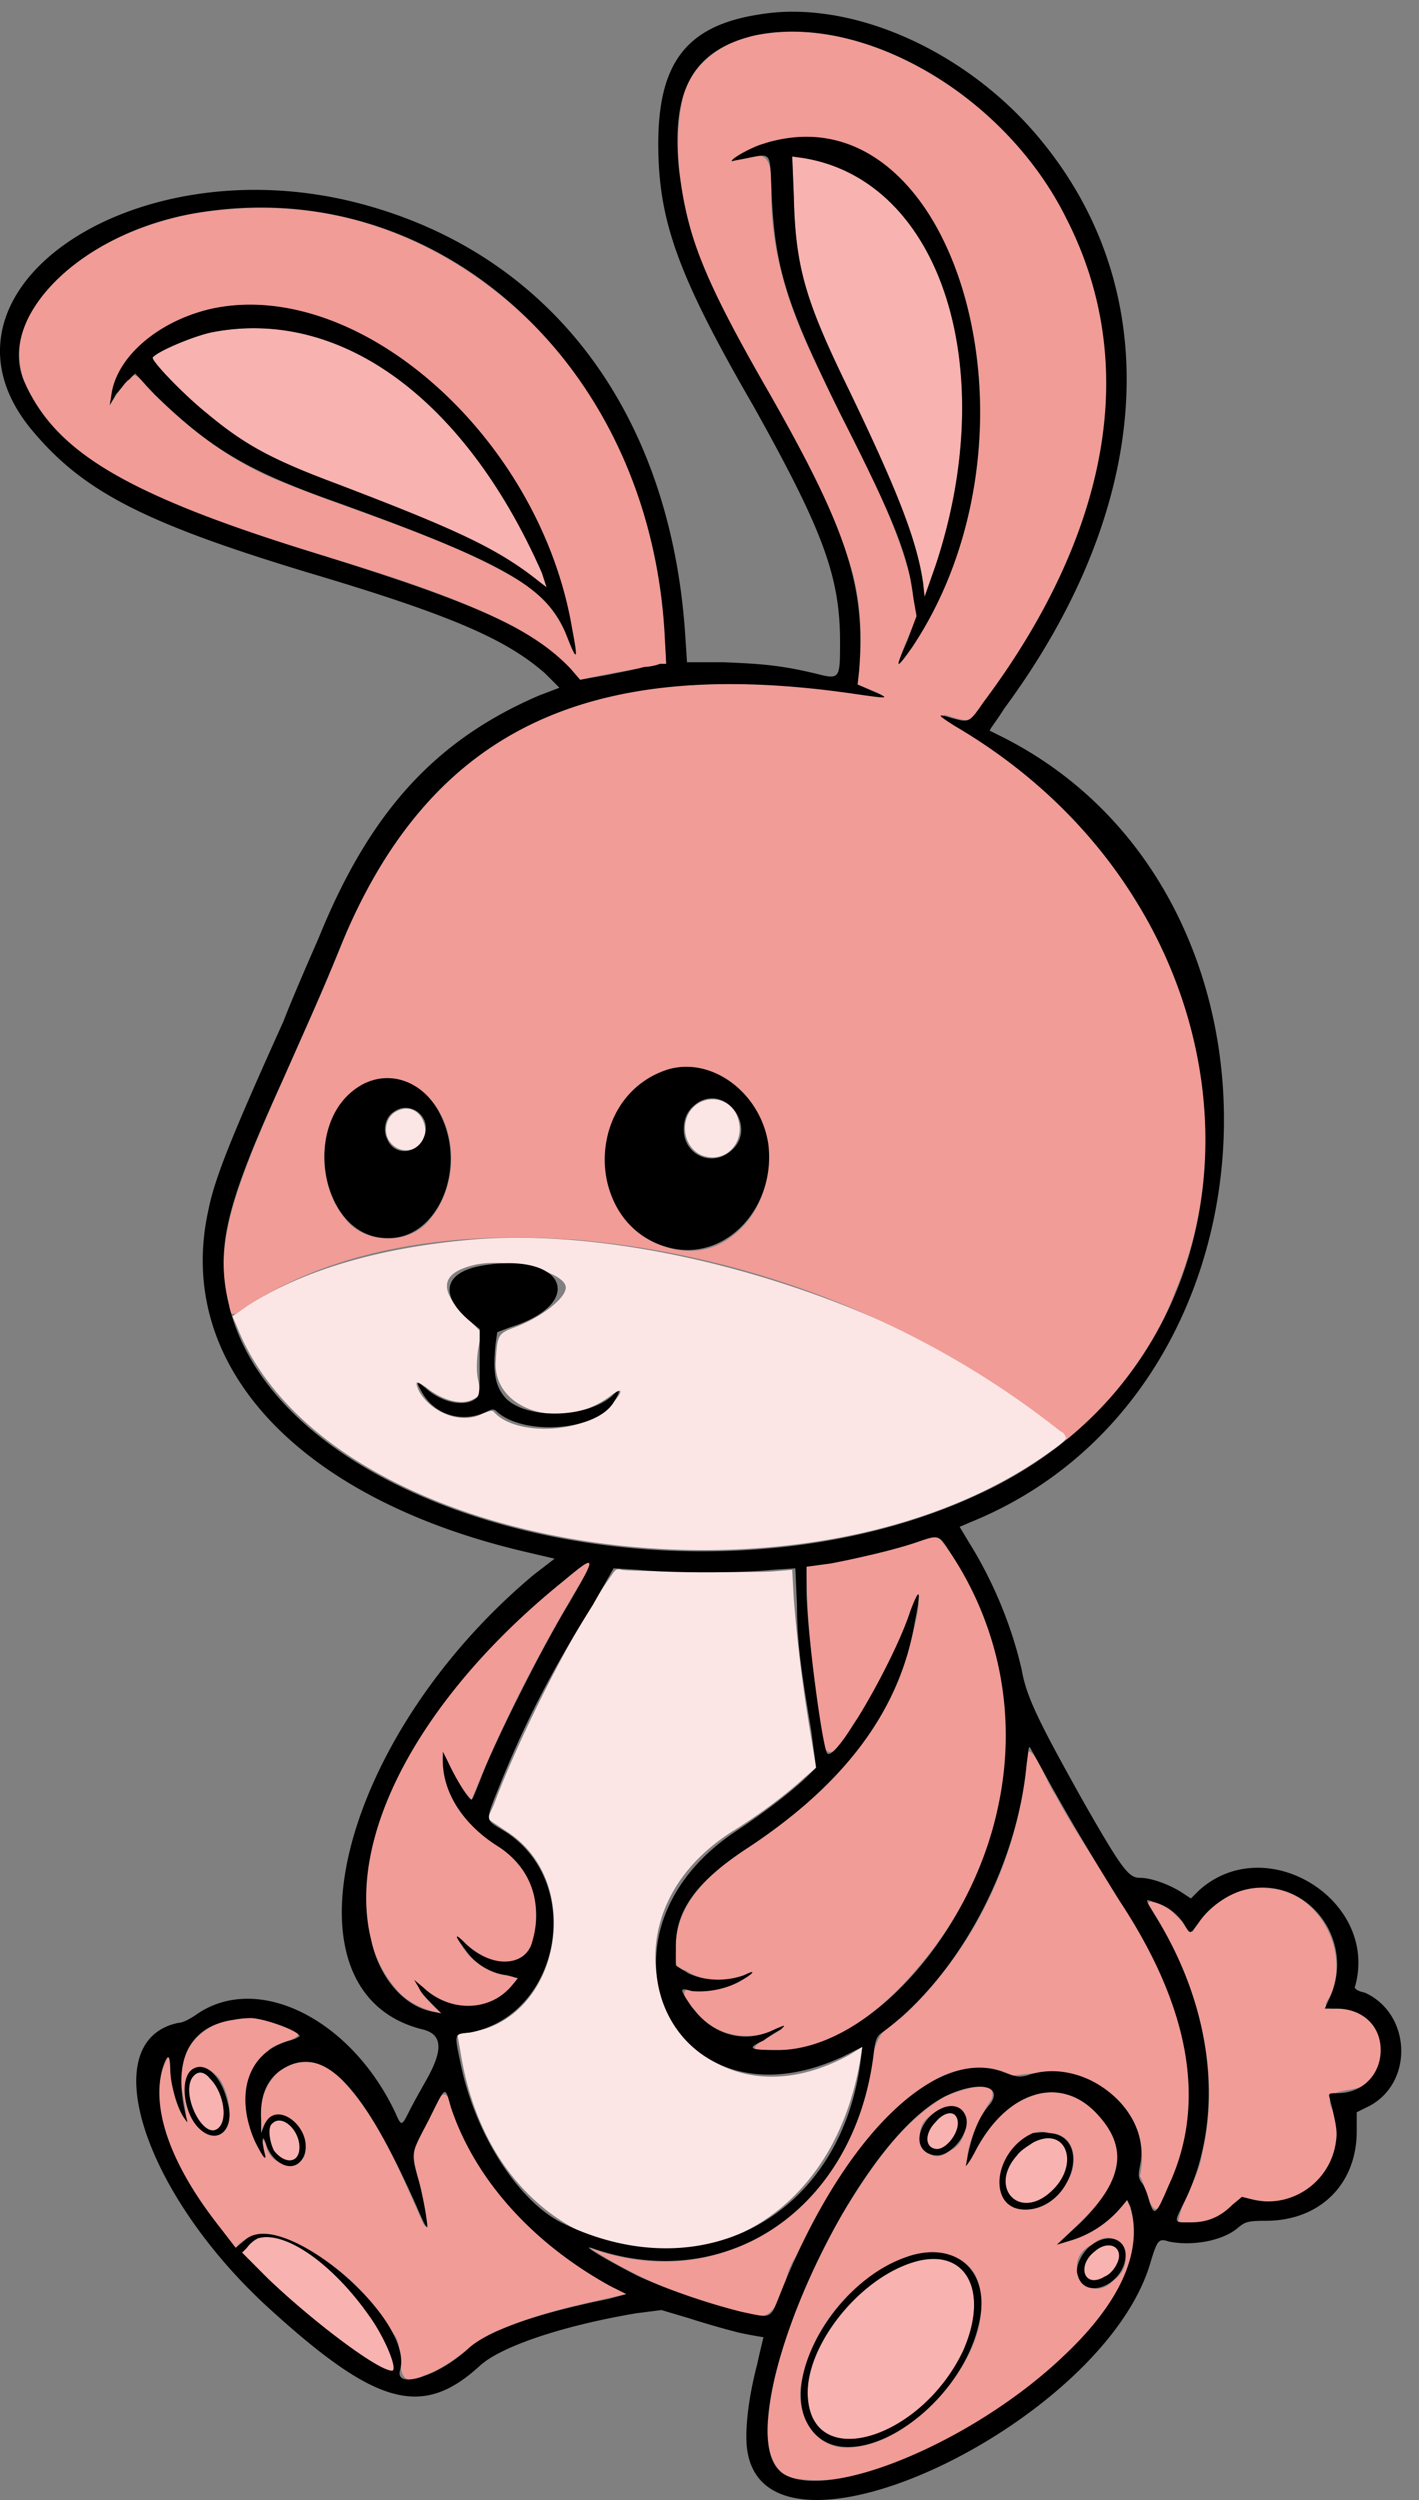 <svg xmlns="http://www.w3.org/2000/svg" width="67pt" height="118pt" viewBox="0 -118 67 118"><rect x="0" y="-118" width="67" height="118" fill="#808080" stroke="none"/><g id="page1" fill-rule="evenodd"><path fill="#fce6e5" d="M33.04-65.965c-.981.531-.903 2.035.073 2.488 1.13.45 2.11-.605 1.73-1.734-.222-.754-1.05-1.129-1.804-.754m-14.231.38c-.602.226-.754 1.054-.38 1.503.528.68 1.583.379 1.66-.45 0-.827-.605-1.355-1.28-1.054m3.464 6.097c-4.367.379-7.91 1.433-10.542 3.086l-.754.53.226.524c4.293 10.77 26.957 14.235 38.477 5.801.449-.3.75-.605.75-.68-6.625-5.87-19.274-10.011-28.157-9.261m.075 1.207c-1.508.375-1.657 1.129-.38 2.41l.755.75-.149.828c-.078.602-.078 1.055 0 1.434.149.675.074.75-.226.902-.528.3-1.434.074-2.184-.527-.527-.375-.605-.375-.379.148.606 1.055 2.035 1.582 3.012 1.055.379-.149.453-.149.527-.075.98 1.13 4.145 1.055 5.422-.226.68-.676.754-1.055.074-.527-2.183 1.656-5.418.754-5.418-1.504.075-1.356.075-1.43.903-1.735 1.203-.449 2.41-1.355 2.41-1.879 0-.754-2.863-1.433-4.367-1.054m6.55 14.605c-1.734 2.41-4.367 7.606-5.574 10.844l-.3.676.902.605c3.765 2.406 2.488 8.957-1.805 9.485l-.527.078.148.828c1.961 12.422 16.942 12.574 18.903.223l.074-.45-.602.375c-7.832 4.293-13.101-5.87-5.422-10.617 1.203-.754 2.41-1.656 3.313-2.484l.527-.453-.3-1.805a72 72 0 0 1-.755-6.176l-.074-1.355-.902.074c-.98.078-6.777 0-7.156-.074-.227-.075-.301 0-.45.226"/><path fill="#f19c97" d="M35.672-116.336c-1.578.301-3.16 1.43-3.461 3.09-.453 2.18-.074 4.441.527 6.551 1.883 5.418 5.797 9.937 7.453 15.507.528 1.81.528 3.692.301 5.497.375.152 1.809.68.828.527-5.195-.75-10.843-1.055-15.812 1.129-4.215 1.808-7.301 5.722-9.11 9.941-1.355 3.461-3.011 6.852-4.441 10.313-.906 2.336-1.883 4.894-1.129 7.379 0 .832.524.226.902 0 4.516-2.86 10.09-3.461 15.36-3.086 8.281.68 16.414 3.84 22.965 9.035.527.226.074.906.68.3 1.956-2.03 3.761-4.214 4.742-6.85 2.558-6.024 1.582-13.103-1.883-18.524-2.184-3.614-5.348-6.473-8.961-8.582-.45-.528 1.355.68 1.508-.301 3.46-4.594 6.25-10.164 6.097-16.113-.148-5.043-2.636-9.938-6.699-12.95-2.789-2.035-6.324-3.539-9.867-2.863m.379 5.121c-.602.149-2.184 1.055-.754.676 1.43-.602 1.055 1.281 1.129 2.184.078 2.789 1.054 5.421 2.258 7.832 1.507 3.238 3.39 6.324 4.293 9.789.074.601.226 1.277.3 1.882-.3.754-.675 1.43-.828 2.184 1.356-1.656 2.262-3.691 2.938-5.8 1.43-4.743 1.207-10.087-1.055-14.606-1.203-2.332-3.465-4.52-6.25-4.442-.676 0-1.43.075-2.031.301M9.02-107.902c-2.938.601-6.024 2.035-7.606 4.742-.676 1.133-.676 2.711.074 3.84 1.582 2.863 4.668 4.218 7.532 5.422 5.043 2.035 10.464 3.011 15.285 5.496 1.203.68 2.183 1.508 3.086 2.488 1.355-.305 2.71-.527 4.066-.754-.074-3.84-.902-7.758-2.71-11.144-2.786-5.348-8.134-9.489-14.231-10.243-1.805-.222-3.688-.148-5.496.153m1.128 4.441c-2.183.453-4.515 1.883-4.894 4.219-.227.828.453-.602.68-.754.375-.602.675-.152.976.227 1.809 1.882 3.918 3.538 6.403 4.515 3.687 1.508 7.68 2.563 11.218 4.668 1.203.68 2.032 1.883 2.485 3.238.375.528-.075-1.054-.075-1.355-1.132-5.645-4.82-10.84-9.941-13.551-2.105-1.055-4.516-1.656-6.852-1.207m21.235 35.992c-2.485.828-3.54 4.067-2.336 6.25.906 2.032 3.691 3.012 5.496 1.582 2.262-1.656 2.336-5.496.078-7.152-.906-.754-2.184-1.055-3.238-.68m-14.309.68c-2.105 1.277-2.258 4.441-.828 6.246.906 1.281 3.09 1.355 4.067.078 1.582-1.883 1.28-5.273-.977-6.402-.754-.375-1.582-.301-2.262.078M43.43-45.258c-1.73.606-3.54.906-5.348 1.207 0 2.86.379 5.723.828 8.508.453.902 1.207-.98 1.582-1.355 1.13-1.809 2.11-3.692 2.785-5.723.305.152-.226 1.809-.375 2.484-1.129 4.14-4.441 7.305-7.906 9.563-1.582 1.055-3.16 2.558-3.086 4.594 0 .375-.152.902.45.976.906.606 2.109.606 3.09.078-.38.528-1.509.903-2.337.903-1.129-.375-.902.375-.3.902.828 1.207 2.636 1.582 3.914.828.906-.074-2.258 1.133-.602 1.055 2.938.226 5.496-1.805 7.305-3.989 3.386-3.992 4.968-9.562 3.613-14.609-.527-1.957-1.355-3.914-2.637-5.496-.3-.227-.675 0-.976.074m-17.016 2.035c-3.766 3.086-7.156 6.926-8.66 11.594-.68 2.41-.828 5.422.902 7.457.528.676 1.356 1.05 2.184 1.203-.527-.453-.977-.98-1.281-1.582.906.98 2.335 1.582 3.617 1.055.449-.227 1.129-.828 1.281-1.207-1.281 0-2.41-.75-2.863-1.879.754.676 1.808 1.504 2.937 1.055.977-.68.828-2.11.676-3.09-.3-1.281-1.43-2.106-2.41-2.785-1.203-.903-2.031-2.41-1.883-3.914.379.75.754 1.656 1.36 2.257 1.43-3.613 3.234-7.078 5.269-10.464.977-1.657-.754.074-1.129.3m22.059 8.508c-.45 4.516-2.559 8.883-5.946 11.973-1.207.527-1.355 1.73-1.508 2.937-.675 3.535-3.163 6.926-6.699 8.055-2.11.754-4.445.602-6.476-.152 2.41 1.582 5.27 2.71 8.133 3.238 1.054-.3.976-1.957 1.578-2.785 1.508-3.086 3.312-6.25 6.176-8.133 1.203-.828 2.785-1.129 4.066-.45 1.43-.152 3.086-.452 4.367.677 1.355.828 2.031 2.484 1.656 4.066.301.453.602 2.41 1.055 1.129 1.582-2.785 1.582-6.176.527-9.11-1.207-3.69-3.765-6.628-5.574-10.015-.375-.528-.976-2.184-1.277-2.031 0 .148-.078.375-.078.601m10.168 5.95c-1.055.3-1.809 1.05-2.336 1.956-.453-.375-1.582-1.882-2.11-1.355 2.262 3.46 3.54 7.754 2.563 11.82-.153 1.13-.98 2.184-1.13 3.239 1.13.226 2.18-.301 2.935-1.13.68 0 1.355.301 2.035.075 1.804-.375 3.011-2.485 2.332-4.215-.754-1.43 1.656-.527 1.957-1.734.832-1.13.078-2.934-1.356-3.086-.523 0-1.277.152-.75-.528.977-2.03-.379-4.816-2.636-5.12-.528-.075-1.055-.075-1.504.077m-47.59 6.097c-1.203.074-2.406 1.129-2.485 2.41-.148.676.38 2.184.153 2.258-.602-.828-.602-1.957-.754-2.937-.828 1.355-.375 3.09.152 4.519.75 1.656 1.883 3.086 3.012 4.516.527-.676 1.504-.828 2.258-.45 2.183.829 3.992 2.485 5.195 4.516.676.754-.227 2.785 1.43 1.961 1.43-.453 2.336-1.734 3.691-2.187 1.883-.825 3.914-1.204 5.871-1.657-3.765-1.879-7.152-5.043-8.355-9.183-.453-.903-.907 1.054-1.282 1.504-.828 1.054-.074 2.335.075 3.539.152.453.226 1.507-.149.527-1.054-2.332-2.035-4.82-3.918-6.7-.828-.905-2.41-.827-3.086.15-.601.753-.601 1.655-.527 2.562.227-1.356 1.957-.754 2.031.375.453 1.504-1.652 1.43-1.804.152-.453-.828.3 1.43-.301.3-.828-1.433-1.055-3.538.375-4.667.3-.527 2.336-.606.98-1.133-.828-.3-1.656-.602-2.562-.375m-1.957 2.332c-.75.906-.227 2.563.754 3.09 1.43.226 1.054-1.957.453-2.711-.301-.3-.754-.68-1.207-.379m35.539 1.281c-2.184 1.282-3.614 3.54-4.969 5.723-1.582 2.938-3.086 6.102-3.387 9.488-.152 1.13.075 2.785 1.504 2.86 2.336.3 4.52-.75 6.625-1.73 3.164-1.657 6.25-3.84 8.207-6.927.832-1.355 1.282-3.011.606-4.52-.754 1.056-2.035 1.735-3.313 2.11 1.203-1.207 2.785-2.336 2.86-4.219-.153-1.882-2.184-3.535-4.067-2.785-1.504.528-2.332 1.883-3.011 3.164-.149-.601.527-2.183 1.128-3.011.38-1.13-1.656-.38-2.183-.153m-.676.903c-1.129.68-.227 2.636.902 1.66 1.207-.527.754-2.863-.675-1.809l-.078.074zm4.82.832c-1.133.527-2.035 2.03-1.359 3.16.906.98 2.488.226 2.938-.828.605-.828.453-2.332-.829-2.332a1.23 1.23 0 0 0-.75 0m2.785 5.27c-1.581.753-.226 3.01 1.051 1.656 1.207-.903.153-2.711-1.05-1.657m-8.812.6c-2.484.981-4.367 3.24-4.895 5.798-.3 1.28.305 2.937 1.81 3.164 1.956.152 3.765-1.282 4.968-2.711 1.129-1.356 2.035-3.164 1.582-4.969-.375-1.508-2.184-1.809-3.465-1.281"/><path fill="#f8b2b0" d="M37.48-108.73c.075 3.238.528 4.82 2.336 8.582 2.559 5.273 3.461 7.605 3.766 9.64l.074.676.528-1.504c3.086-9.34.222-18.148-6.25-19.203l-.528-.074zm-27.406 6.402c-.828.148-2.636.902-2.863 1.203-.074.148 1.434 1.73 2.562 2.637 1.805 1.504 3.086 2.183 6.098 3.312 5.723 2.184 7.68 3.086 9.637 4.668l.3.227-.222-.68c-3.617-8.207-9.488-12.5-15.512-11.367m-.98 82.371c-.602.828.601 3.164 1.281 2.336.375-.453.152-1.66-.453-2.262-.3-.375-.602-.375-.828-.074m35.09 2.11c-.528.527-.528 1.203 0 1.277.527.078 1.277-.977.976-1.504-.148-.301-.601-.227-.976.226m-31.325.074c-.226.152-.148.828.075 1.28.527.677 1.207.602 1.207-.152 0-.828-.828-1.582-1.282-1.128m35.918.902c-.226.152-.605.379-.754.601-1.355 1.508.075 3.09 1.579 1.735 1.433-1.281.754-3.164-.825-2.336m-36.597 4.52a1.4 1.4 0 0 0-.524.449l-.226.226 1.203 1.207c2.035 1.957 5.195 4.367 5.875 4.367.3 0-.301-1.507-1.055-2.562-1.734-2.484-3.992-4.066-5.273-3.688m39.53.601c-.901.676-.526 1.809.454 1.203.375-.148.676-.676.676-.976 0-.528-.602-.68-1.13-.227m-8.581.527c-2.711.829-5.273 4.215-4.969 6.551.375 3.313 5.344 1.73 7.3-2.336 1.282-2.86.153-4.969-2.331-4.215"/><path d="M35.824-117.313c-3.386.528-4.742 2.258-4.742 6.098 0 3.613.902 6.176 4.516 12.422 3.238 5.8 4.066 7.984 4.066 11.07 0 1.809 0 1.809-1.203 1.504-1.582-.375-2.484-.449-4.293-.523h-1.73l-.079-1.207c-.675-10.617-6.398-18.145-15.507-20.481-10.618-2.711-20.633 4.141-15.438 10.618 2.41 2.937 5.195 4.44 13.176 6.851 6.851 2.035 9.336 3.164 11.144 4.742l.68.68-.98.375c-4.895 2.11-7.98 5.496-10.391 11.445-.527 1.203-1.281 2.938-1.656 3.918-2.41 5.344-3.239 7.38-3.54 8.883-1.656 7.379 4.294 13.703 15.06 16.188l1.28.3-.98.754c-9.184 7.68-12.195 19.727-5.27 21.461.977.227.977.977.227 2.332-.3.527-.68 1.207-.828 1.508-.379.754-.379.754-.68.074-2.11-4.441-6.55-6.625-9.41-4.594-.226.153-.601.375-.828.375-3.992.832-1.656 8.06 4.293 13.48 5.043 4.595 7.227 5.196 9.937 2.712.977-.902 3.84-1.883 7.38-2.484l1.203-.153 1.28.38a42 42 0 0 0 2.333.675c.68.152 1.207.226 1.207.226s-.153.602-.301 1.282c-.453 1.73-.602 3.312-.453 4.14 1.055 6.172 16.941-1.433 19.05-9.035.301-.98.376-1.055.829-.906 1.054.226 2.558 0 3.312-.676.301-.226.375-.3 1.282-.3 2.558 0 4.289-1.735 4.289-4.22v-.902l.605-.3c2.105-1.13 1.957-4.368-.227-5.348-.378-.074-.527-.223-.453-.301 1.13-4.066-4.215-7.379-7.379-4.516l-.374.375-.454-.3c-.601-.375-1.43-.676-1.957-.676s-.828-.38-2.636-3.54c-2.106-3.765-2.711-4.972-2.938-6.25-.45-2.034-1.352-4.218-2.484-6.023l-.45-.754.528-.226c15.207-6.176 16.113-29.668 1.504-37.047l-.602-.3c-.074 0 .301-.45.676-1.052 7.004-9.488 7.684-19.504 1.809-26.73-3.465-4.293-9.036-6.777-13.403-6.024m-.152.977c-2.934.68-3.988 2.563-3.613 6.324.379 3.164 1.129 5.121 4.293 10.618 3.687 6.476 4.515 9.113 4.214 13.027l-.074.676.68.3c.902.38.828.38-.754.153-12.8-1.883-20.254 1.808-24.395 12.047-.828 2.035-1.207 2.859-2.71 6.25-2.637 5.797-3.165 7.832-2.485 10.617 2.485 10.015 22.137 14.984 35.313 8.883 14.832-6.778 14.23-27.332-1.055-36.29-.828-.527-.902-.605-.152-.378.828.226.828.226 1.507-.754 6.024-8.055 7.38-16.035 3.914-22.813-2.859-5.797-9.562-9.715-14.683-8.66m.379 5.121c-.528.149-1.508.676-1.508.828 0 0 .3-.074.754-.152 1.129-.223 1.055-.301 1.129 1.508.152 3.687.68 5.343 3.238 10.543 2.484 4.89 3.238 6.699 3.465 8.73l.148.832-.449 1.203c-.605 1.356-.527 1.356.223.301 6.855-10.238 1.96-26.652-7-23.793m1.43 2.485c.074 3.238.527 4.82 2.335 8.582 2.559 5.273 3.461 7.605 3.766 9.64l.074.676.528-1.504c3.086-9.34.222-18.148-6.25-19.203l-.528-.074zm-28.461.828c-5.27.98-9.11 4.82-7.907 7.832 1.43 3.386 4.82 5.418 13.856 8.207 7.527 2.332 10.164 3.539 11.972 5.422l.45.527 1.28-.227c.755-.152 1.505-.3 1.731-.378.227 0 .602-.075.754-.149h.301l-.074-1.355c-.68-12.875-10.918-21.989-22.363-19.879m1.128 4.441c-2.558.527-4.668 2.262-4.894 4.14l-.074.454.3-.527c.227-.227.454-.602.602-.676l.3-.301.907.977c2.633 2.558 4.367 3.613 8.656 5.12 7.907 2.86 9.864 3.993 10.77 6.176.527 1.356.601 1.356.3-.226-1.507-8.961-9.94-16.492-16.867-15.137m-.074 1.133c-.828.148-2.636.902-2.863 1.203-.074.148 1.434 1.73 2.562 2.637 1.805 1.504 3.086 2.183 6.098 3.312 5.723 2.184 7.68 3.086 9.637 4.668l.3.227-.222-.68c-3.617-8.207-9.488-12.5-15.512-11.367m21.309 34.86c-3.914 1.429-3.692 7.378.226 8.359 2.633.675 5.043-1.883 4.668-4.895-.379-2.484-2.789-4.219-4.894-3.465m-14.309.679c-2.933 1.656-1.957 7.227 1.207 7.227 2.332.074 3.766-3.165 2.559-5.723-.75-1.656-2.41-2.258-3.766-1.504m15.89.824c-.452.305-.679.68-.679 1.281 0 1.207 1.356 1.809 2.258.98 1.207-1.054-.223-3.085-1.578-2.26m-14.382.453c-.375.227-.527.828-.3 1.281.374.903 1.656.676 1.808-.375.148-.828-.832-1.433-1.508-.906m4.293 7.23c-1.96.301-2.184 1.43-.602 2.712l.375.3v1.579c0 1.507 0 1.582-.226 1.734-.527.375-1.582.148-2.332-.527-.453-.375-.453-.301-.152.226.601 1.051 1.882 1.43 3.011.903.301-.153.375-.153.528 0 1.28 1.128 4.668.902 5.496-.454.375-.601.3-.675-.075-.3-1.207 1.054-4.066 1.129-5.046.078-.45-.528-.602-1.133-.45-2.563l.075-.527.601-.227c3.613-1.129 2.637-3.539-1.203-2.933M43.43-45.257c-1.055.38-3.012.828-4.215 1.055l-1.133.152v1.13c0 1.808.754 7.452.98 7.679.376.453 3.16-4.367 3.915-6.703q.679-1.804.226.453c-.676 4.14-3.238 7.605-7.754 10.617-2.562 1.656-3.539 3.012-3.539 4.742v.906l.602.375c.828.375 1.808.375 2.636.075.602-.301.45-.075-.226.3-.68.38-1.582.528-2.262.454-.523-.149-.601-.149-.148.527.976 1.508 2.558 2.031 4.066 1.281.527-.226.527-.226.3 0a6.4 6.4 0 0 0-.827.527c-.828.375-.68.45.676.45 4.218 0 9.113-5.422 10.39-11.446.906-4.14.153-8.43-2.258-12.047-.527-.828-.527-.828-1.43-.527m-17.016 2.035c-6.629 5.422-10.09 11.973-8.887 16.79.38 1.808 1.582 3.163 2.938 3.39l.375.074-.45-.453c-.226-.226-.527-.527-.605-.75l-.226-.379.453.38c1.207 1.128 3.011 1.128 4.066 0l.379-.454-.531-.152c-.75-.075-1.504-.528-1.957-1.203-.528-.68-.528-.829 0-.301 1.207 1.203 2.863 1.129 3.164-.075.527-1.808-.074-3.542-1.656-4.519-1.657-1.055-2.563-2.559-2.563-3.992v-.45l.227.45c.453.98 1.054 1.883 1.132 1.808.075-.074.301-.675.602-1.43.75-1.808 2.71-5.722 3.988-7.831 1.356-2.332 1.356-2.41-.449-.903m1.578.977c-2.031 3.238-3.234 5.648-4.367 8.434-.75 1.882-.75 1.656.227 2.261 3.765 2.406 2.636 8.656-1.657 9.485-.754.078-.754 0-.453 1.43.68 3.39 2.79 6.628 4.895 7.605 6.629 3.164 13.101-.45 14.008-7.754l.074-.602-.903.45c-8.058 3.765-12.5-5.797-4.972-10.692 1.582-1.055 2.789-2.031 3.39-2.637l.301-.3-.226-1.73c-.453-2.712-.676-4.142-.676-5.95l-.078-1.73-1.13.074c-1.429.152-4.741.152-6.25 0l-1.202-.075zm20.48 7.531c-.449 4.895-3.312 10.164-6.925 12.727-.149.148-.227.3-.3.976-.903 7.23-6.927 11.371-13.329 9.11-.527-.149 1.055.754 2.258 1.355 1.508.68 3.312 1.281 4.82 1.66 1.43.301 1.356.375 1.809-.754 2.933-7.457 7.379-11.824 10.613-10.543.605.227.68.227 1.055.153 2.71-.98 5.949 1.656 5.347 4.289-.074.379-.074.527.075.754.152.152.3.601.378.902.223.68.301.68.903-.75 1.804-3.84 1.054-8.36-2.336-13.48-1.356-2.184-2.258-3.688-3.387-5.723-.453-.828-.828-1.504-.828-1.504-.074 0-.074.3-.152.828m10.169 5.95c-.754.226-1.582.828-2.035 1.503-.45.602-.376.602-.754 0-.301-.453-.829-.828-1.43-.976-.375-.153-.375-.153.226.828 2.711 4.441 3.16 9.484 1.282 13.324-.528 1.055-.528.98.3.98.75 0 1.356-.226 1.958-.828l.453-.375.601.149c1.805.379 3.614-.902 3.84-2.785.074-.453 0-.828-.3-2.032-.075-.226 0-.226.374-.226 1.203 0 2.035-.906 2.035-2.035s-.832-1.957-2.109-1.957h-.527l.3-.676c1.13-2.79-1.355-5.723-4.214-4.895m-47.59 6.097c-2.106.3-2.934 1.883-2.258 4.594.074.3.074.3-.074.074-.301-.375-.68-1.582-.68-2.336 0-.75-.148-.75-.375 0-.527 1.961.453 4.594 2.711 7.457l.754.977.45-.375c1.733-1.582 8.058 3.765 7.304 6.175-.227.903 1.883.227 3.238-1.054.902-.828 3.238-1.657 6.625-2.336l.828-.227-.754-.375c-3.687-2.031-6.398-5.047-7.527-8.433-.3-1.055-.227-1.055-1.055.601-.828 1.582-.828 1.508-.527 2.637.3.98.527 2.559.453 2.41-.074 0-.3-.527-.527-1.055-2.485-5.57-4.293-7.53-6.176-6.476q-1.241.68-1.129 2.484v.606l.152-.38c.528-1.277 2.332.153 1.88 1.43-.376.907-1.43.528-1.805-.523-.153-.527-.227-.227-.075.375.149.527-.078.227-.453-.527-.98-2.258-.3-4.215 1.656-4.742.301-.079.528-.227.454-.227-.153-.3-1.961-.906-2.41-.828 0 0-.301 0-.68.074m-1.957 2.332c-.602.379-.45 1.961.226 2.715.903.976 1.809.148 1.43-1.133-.3-1.277-1.055-1.957-1.656-1.582m0 .379c-.602.828.601 3.164 1.281 2.336.375-.453.152-1.66-.453-2.262-.3-.375-.602-.375-.828-.074m35.539.902C39.965-16.719 34.093-2.94 37.03-1.207 39.288.07 46.14-2.863 50.28-6.855c2.711-2.563 3.688-4.97 3.086-7.004l-.148-.301-.38.453a5 5 0 0 1-2.183 1.43l-.75.226 1.13-1.054c1.956-1.957 2.257-3.465.827-5.047-1.734-1.957-4.293-1.203-5.797 1.66-.304.601-.527.828-.453.676.227-1.282.528-2.184 1.13-2.86.675-.906-.602-1.129-2.11-.379m-.676.903c-.828.832-.68 1.808.227 1.883.675.078 1.656-1.051 1.43-1.805-.227-.68-.981-.68-1.657-.078m.227.304c-.528.528-.528 1.203 0 1.278.527.078 1.277-.977.976-1.504-.148-.301-.601-.227-.976.226m-31.325.075c-.226.152-.148.828.075 1.28.527.677 1.207.602 1.207-.152 0-.828-.828-1.582-1.282-1.128m35.918.453c-1.883.828-2.183 3.613-.379 3.613 2.184 0 3.239-3.465 1.13-3.613-.301-.078-.602 0-.75 0m0 .449c-.226.152-.605.379-.754.601-1.355 1.508.075 3.09 1.579 1.735 1.433-1.281.754-3.164-.825-2.336m-36.597 4.52a1.4 1.4 0 0 0-.524.449l-.226.226 1.203 1.207c2.035 1.957 5.195 4.367 5.875 4.367.3 0-.301-1.507-1.055-2.562-1.734-2.484-3.992-4.066-5.273-3.688m39.383.3c-.454.301-.829 1.055-.68 1.43.3 1.203 2.11.527 2.261-.828.075-.828-.753-1.203-1.581-.602m.148.301c-.902.676-.527 1.809.453 1.203.375-.148.676-.676.676-.976 0-.528-.602-.68-1.13-.227m-8.961.3c-3.234 1.13-5.797 5.497-4.668 7.755 1.582 3.164 7.457-.45 8.207-4.97.379-2.257-1.277-3.612-3.539-2.784m.379.227c-2.711.829-5.273 4.215-4.969 6.551.375 3.313 5.344 1.73 7.3-2.336 1.282-2.86.153-4.969-2.331-4.215"/></g></svg>